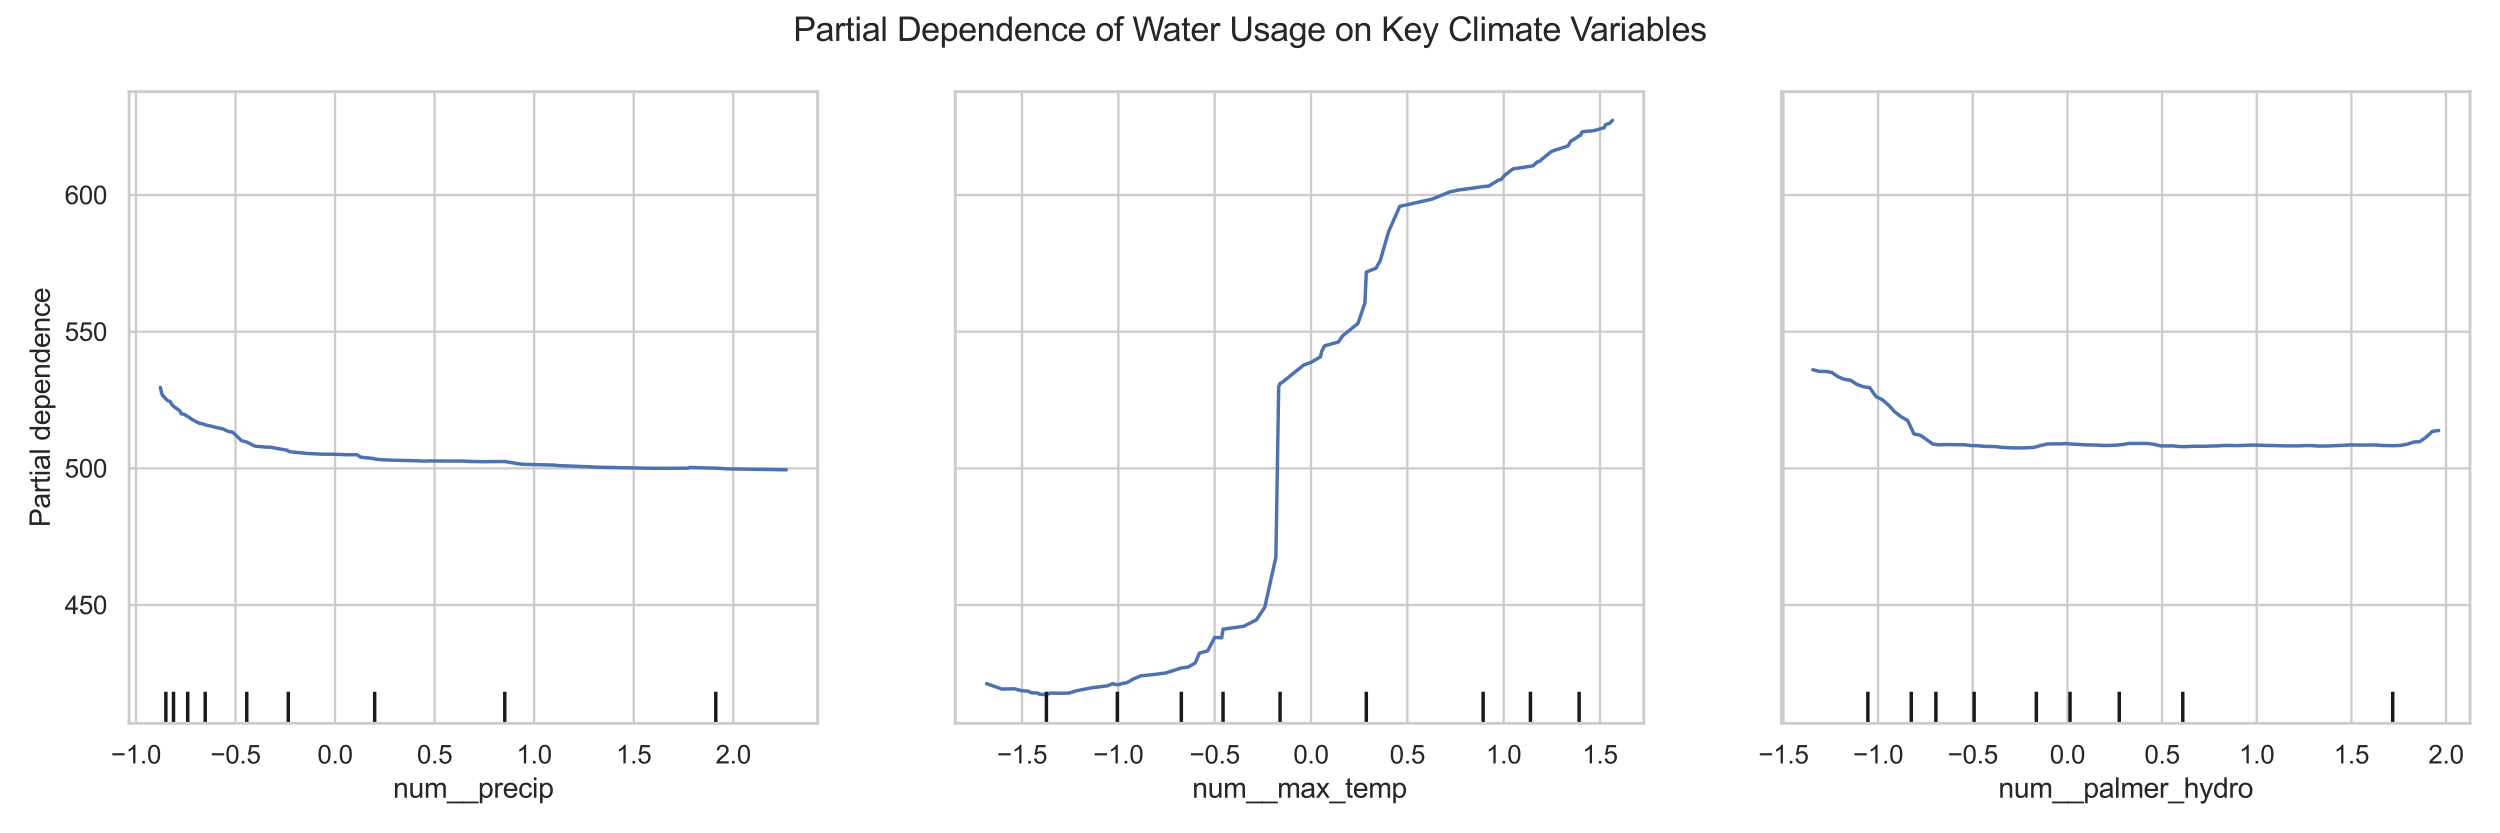 <?xml version="1.0" encoding="utf-8" standalone="no"?>
<!DOCTYPE svg PUBLIC "-//W3C//DTD SVG 1.1//EN"
  "http://www.w3.org/Graphics/SVG/1.1/DTD/svg11.dtd">
<svg xmlns:xlink="http://www.w3.org/1999/xlink" width="1080pt" height="360pt" viewBox="0 0 1080 360" xmlns="http://www.w3.org/2000/svg" version="1.1">
 <defs>
  <style type="text/css">*{stroke-linejoin: round; stroke-linecap: butt}</style>
 </defs>
 <g id="figure_1">
  <g id="patch_1">
   <path d="M 0 360 
L 1080 360 
L 1080 0 
L 0 0 
z
" style="fill: #ffffff"/>
  </g>
  <g id="axes_1"/>
  <g id="axes_2">
   <g id="patch_2">
    <path d="M 55.766 312.457 
L 353.2 312.457 
L 353.2 39.6 
L 55.766 39.6 
z
" style="fill: #ffffff"/>
   </g>
   <g id="matplotlib.axis_1">
    <g id="xtick_1">
     <g id="line2d_1">
      <path d="M 58.74 312.457 
L 58.74 39.6 
" clip-path="url(#p61a8a4303f)" style="fill: none; stroke: #cccccc; stroke-linecap: round"/>
     </g>
     <g id="text_1">
      <!-- −1.0 -->
      <g style="fill: #262626" transform="translate(47.883 329.831) scale(0.11 -0.11)">
       <defs>
        <path id="ArialMT-2212" d="M 3381 1997 
L 356 1997 
L 356 2522 
L 3381 2522 
L 3381 1997 
z
" transform="scale(0.016)"/>
        <path id="ArialMT-31" d="M 2384 0 
L 1822 0 
L 1822 3584 
Q 1619 3391 1289 3197 
Q 959 3003 697 2906 
L 697 3450 
Q 1169 3672 1522 3987 
Q 1875 4303 2022 4600 
L 2384 4600 
L 2384 0 
z
" transform="scale(0.016)"/>
        <path id="ArialMT-2e" d="M 581 0 
L 581 641 
L 1222 641 
L 1222 0 
L 581 0 
z
" transform="scale(0.016)"/>
        <path id="ArialMT-30" d="M 266 2259 
Q 266 3072 433 3567 
Q 600 4063 929 4331 
Q 1259 4600 1759 4600 
Q 2128 4600 2406 4451 
Q 2684 4303 2865 4023 
Q 3047 3744 3150 3342 
Q 3253 2941 3253 2259 
Q 3253 1453 3087 958 
Q 2922 463 2592 192 
Q 2263 -78 1759 -78 
Q 1097 -78 719 397 
Q 266 969 266 2259 
z
M 844 2259 
Q 844 1131 1108 757 
Q 1372 384 1759 384 
Q 2147 384 2411 759 
Q 2675 1134 2675 2259 
Q 2675 3391 2411 3762 
Q 2147 4134 1753 4134 
Q 1366 4134 1134 3806 
Q 844 3388 844 2259 
z
" transform="scale(0.016)"/>
       </defs>
       <use xlink:href="#ArialMT-2212"/>
       <use xlink:href="#ArialMT-31" x="58.398"/>
       <use xlink:href="#ArialMT-2e" x="114.014"/>
       <use xlink:href="#ArialMT-30" x="141.797"/>
      </g>
     </g>
    </g>
    <g id="xtick_2">
     <g id="line2d_2">
      <path d="M 101.743 312.457 
L 101.743 39.6 
" clip-path="url(#p61a8a4303f)" style="fill: none; stroke: #cccccc; stroke-linecap: round"/>
     </g>
     <g id="text_2">
      <!-- −0.5 -->
      <g style="fill: #262626" transform="translate(90.886 329.831) scale(0.11 -0.11)">
       <defs>
        <path id="ArialMT-35" d="M 266 1200 
L 856 1250 
Q 922 819 1161 601 
Q 1400 384 1738 384 
Q 2144 384 2425 690 
Q 2706 997 2706 1503 
Q 2706 1984 2436 2262 
Q 2166 2541 1728 2541 
Q 1456 2541 1237 2417 
Q 1019 2294 894 2097 
L 366 2166 
L 809 4519 
L 3088 4519 
L 3088 3981 
L 1259 3981 
L 1013 2750 
Q 1425 3038 1878 3038 
Q 2478 3038 2890 2622 
Q 3303 2206 3303 1553 
Q 3303 931 2941 478 
Q 2500 -78 1738 -78 
Q 1113 -78 717 272 
Q 322 622 266 1200 
z
" transform="scale(0.016)"/>
       </defs>
       <use xlink:href="#ArialMT-2212"/>
       <use xlink:href="#ArialMT-30" x="58.398"/>
       <use xlink:href="#ArialMT-2e" x="114.014"/>
       <use xlink:href="#ArialMT-35" x="141.797"/>
      </g>
     </g>
    </g>
    <g id="xtick_3">
     <g id="line2d_3">
      <path d="M 144.746 312.457 
L 144.746 39.6 
" clip-path="url(#p61a8a4303f)" style="fill: none; stroke: #cccccc; stroke-linecap: round"/>
     </g>
     <g id="text_3">
      <!-- 0.0 -->
      <g style="fill: #262626" transform="translate(137.101 329.831) scale(0.11 -0.11)">
       <use xlink:href="#ArialMT-30"/>
       <use xlink:href="#ArialMT-2e" x="55.615"/>
       <use xlink:href="#ArialMT-30" x="83.398"/>
      </g>
     </g>
    </g>
    <g id="xtick_4">
     <g id="line2d_4">
      <path d="M 187.749 312.457 
L 187.749 39.6 
" clip-path="url(#p61a8a4303f)" style="fill: none; stroke: #cccccc; stroke-linecap: round"/>
     </g>
     <g id="text_4">
      <!-- 0.5 -->
      <g style="fill: #262626" transform="translate(180.104 329.831) scale(0.11 -0.11)">
       <use xlink:href="#ArialMT-30"/>
       <use xlink:href="#ArialMT-2e" x="55.615"/>
       <use xlink:href="#ArialMT-35" x="83.398"/>
      </g>
     </g>
    </g>
    <g id="xtick_5">
     <g id="line2d_5">
      <path d="M 230.752 312.457 
L 230.752 39.6 
" clip-path="url(#p61a8a4303f)" style="fill: none; stroke: #cccccc; stroke-linecap: round"/>
     </g>
     <g id="text_5">
      <!-- 1.0 -->
      <g style="fill: #262626" transform="translate(223.107 329.831) scale(0.11 -0.11)">
       <use xlink:href="#ArialMT-31"/>
       <use xlink:href="#ArialMT-2e" x="55.615"/>
       <use xlink:href="#ArialMT-30" x="83.398"/>
      </g>
     </g>
    </g>
    <g id="xtick_6">
     <g id="line2d_6">
      <path d="M 273.755 312.457 
L 273.755 39.6 
" clip-path="url(#p61a8a4303f)" style="fill: none; stroke: #cccccc; stroke-linecap: round"/>
     </g>
     <g id="text_6">
      <!-- 1.5 -->
      <g style="fill: #262626" transform="translate(266.11 329.831) scale(0.11 -0.11)">
       <use xlink:href="#ArialMT-31"/>
       <use xlink:href="#ArialMT-2e" x="55.615"/>
       <use xlink:href="#ArialMT-35" x="83.398"/>
      </g>
     </g>
    </g>
    <g id="xtick_7">
     <g id="line2d_7">
      <path d="M 316.758 312.457 
L 316.758 39.6 
" clip-path="url(#p61a8a4303f)" style="fill: none; stroke: #cccccc; stroke-linecap: round"/>
     </g>
     <g id="text_7">
      <!-- 2.0 -->
      <g style="fill: #262626" transform="translate(309.113 329.831) scale(0.11 -0.11)">
       <defs>
        <path id="ArialMT-32" d="M 3222 541 
L 3222 0 
L 194 0 
Q 188 203 259 391 
Q 375 700 629 1000 
Q 884 1300 1366 1694 
Q 2113 2306 2375 2664 
Q 2638 3022 2638 3341 
Q 2638 3675 2398 3904 
Q 2159 4134 1775 4134 
Q 1369 4134 1125 3890 
Q 881 3647 878 3216 
L 300 3275 
Q 359 3922 746 4261 
Q 1134 4600 1788 4600 
Q 2447 4600 2831 4234 
Q 3216 3869 3216 3328 
Q 3216 3053 3103 2787 
Q 2991 2522 2730 2228 
Q 2469 1934 1863 1422 
Q 1356 997 1212 845 
Q 1069 694 975 541 
L 3222 541 
z
" transform="scale(0.016)"/>
       </defs>
       <use xlink:href="#ArialMT-32"/>
       <use xlink:href="#ArialMT-2e" x="55.615"/>
       <use xlink:href="#ArialMT-30" x="83.398"/>
      </g>
     </g>
    </g>
    <g id="text_8">
     <!-- num__precip -->
     <g style="fill: #262626" transform="translate(169.798 344.607) scale(0.12 -0.12)">
      <defs>
       <path id="ArialMT-6e" d="M 422 0 
L 422 3319 
L 928 3319 
L 928 2847 
Q 1294 3394 1984 3394 
Q 2284 3394 2536 3286 
Q 2788 3178 2913 3003 
Q 3038 2828 3088 2588 
Q 3119 2431 3119 2041 
L 3119 0 
L 2556 0 
L 2556 2019 
Q 2556 2363 2490 2533 
Q 2425 2703 2258 2804 
Q 2091 2906 1866 2906 
Q 1506 2906 1245 2678 
Q 984 2450 984 1813 
L 984 0 
L 422 0 
z
" transform="scale(0.016)"/>
       <path id="ArialMT-75" d="M 2597 0 
L 2597 488 
Q 2209 -75 1544 -75 
Q 1250 -75 995 37 
Q 741 150 617 320 
Q 494 491 444 738 
Q 409 903 409 1263 
L 409 3319 
L 972 3319 
L 972 1478 
Q 972 1038 1006 884 
Q 1059 663 1231 536 
Q 1403 409 1656 409 
Q 1909 409 2131 539 
Q 2353 669 2445 892 
Q 2538 1116 2538 1541 
L 2538 3319 
L 3100 3319 
L 3100 0 
L 2597 0 
z
" transform="scale(0.016)"/>
       <path id="ArialMT-6d" d="M 422 0 
L 422 3319 
L 925 3319 
L 925 2853 
Q 1081 3097 1340 3245 
Q 1600 3394 1931 3394 
Q 2300 3394 2536 3241 
Q 2772 3088 2869 2813 
Q 3263 3394 3894 3394 
Q 4388 3394 4653 3120 
Q 4919 2847 4919 2278 
L 4919 0 
L 4359 0 
L 4359 2091 
Q 4359 2428 4304 2576 
Q 4250 2725 4106 2815 
Q 3963 2906 3769 2906 
Q 3419 2906 3187 2673 
Q 2956 2441 2956 1928 
L 2956 0 
L 2394 0 
L 2394 2156 
Q 2394 2531 2256 2718 
Q 2119 2906 1806 2906 
Q 1569 2906 1367 2781 
Q 1166 2656 1075 2415 
Q 984 2175 984 1722 
L 984 0 
L 422 0 
z
" transform="scale(0.016)"/>
       <path id="ArialMT-5f" d="M -97 -1272 
L -97 -866 
L 3631 -866 
L 3631 -1272 
L -97 -1272 
z
" transform="scale(0.016)"/>
       <path id="ArialMT-70" d="M 422 -1272 
L 422 3319 
L 934 3319 
L 934 2888 
Q 1116 3141 1344 3267 
Q 1572 3394 1897 3394 
Q 2322 3394 2647 3175 
Q 2972 2956 3137 2557 
Q 3303 2159 3303 1684 
Q 3303 1175 3120 767 
Q 2938 359 2589 142 
Q 2241 -75 1856 -75 
Q 1575 -75 1351 44 
Q 1128 163 984 344 
L 984 -1272 
L 422 -1272 
z
M 931 1641 
Q 931 1000 1190 694 
Q 1450 388 1819 388 
Q 2194 388 2461 705 
Q 2728 1022 2728 1688 
Q 2728 2322 2467 2637 
Q 2206 2953 1844 2953 
Q 1484 2953 1207 2617 
Q 931 2281 931 1641 
z
" transform="scale(0.016)"/>
       <path id="ArialMT-72" d="M 416 0 
L 416 3319 
L 922 3319 
L 922 2816 
Q 1116 3169 1280 3281 
Q 1444 3394 1641 3394 
Q 1925 3394 2219 3213 
L 2025 2691 
Q 1819 2813 1613 2813 
Q 1428 2813 1281 2702 
Q 1134 2591 1072 2394 
Q 978 2094 978 1738 
L 978 0 
L 416 0 
z
" transform="scale(0.016)"/>
       <path id="ArialMT-65" d="M 2694 1069 
L 3275 997 
Q 3138 488 2766 206 
Q 2394 -75 1816 -75 
Q 1088 -75 661 373 
Q 234 822 234 1631 
Q 234 2469 665 2931 
Q 1097 3394 1784 3394 
Q 2450 3394 2872 2941 
Q 3294 2488 3294 1666 
Q 3294 1616 3291 1516 
L 816 1516 
Q 847 969 1125 678 
Q 1403 388 1819 388 
Q 2128 388 2347 550 
Q 2566 713 2694 1069 
z
M 847 1978 
L 2700 1978 
Q 2663 2397 2488 2606 
Q 2219 2931 1791 2931 
Q 1403 2931 1139 2672 
Q 875 2413 847 1978 
z
" transform="scale(0.016)"/>
       <path id="ArialMT-63" d="M 2588 1216 
L 3141 1144 
Q 3050 572 2676 248 
Q 2303 -75 1759 -75 
Q 1078 -75 664 370 
Q 250 816 250 1647 
Q 250 2184 428 2587 
Q 606 2991 970 3192 
Q 1334 3394 1763 3394 
Q 2303 3394 2647 3120 
Q 2991 2847 3088 2344 
L 2541 2259 
Q 2463 2594 2264 2762 
Q 2066 2931 1784 2931 
Q 1359 2931 1093 2626 
Q 828 2322 828 1663 
Q 828 994 1084 691 
Q 1341 388 1753 388 
Q 2084 388 2306 591 
Q 2528 794 2588 1216 
z
" transform="scale(0.016)"/>
       <path id="ArialMT-69" d="M 425 3934 
L 425 4581 
L 988 4581 
L 988 3934 
L 425 3934 
z
M 425 0 
L 425 3319 
L 988 3319 
L 988 0 
L 425 0 
z
" transform="scale(0.016)"/>
      </defs>
      <use xlink:href="#ArialMT-6e"/>
      <use xlink:href="#ArialMT-75" x="55.615"/>
      <use xlink:href="#ArialMT-6d" x="111.23"/>
      <use xlink:href="#ArialMT-5f" x="194.531"/>
      <use xlink:href="#ArialMT-5f" x="250.146"/>
      <use xlink:href="#ArialMT-70" x="305.762"/>
      <use xlink:href="#ArialMT-72" x="361.377"/>
      <use xlink:href="#ArialMT-65" x="394.678"/>
      <use xlink:href="#ArialMT-63" x="450.293"/>
      <use xlink:href="#ArialMT-69" x="500.293"/>
      <use xlink:href="#ArialMT-70" x="522.51"/>
     </g>
    </g>
   </g>
   <g id="matplotlib.axis_2">
    <g id="ytick_1">
     <g id="line2d_8">
      <path d="M 55.766 261.365 
L 353.2 261.365 
" clip-path="url(#p61a8a4303f)" style="fill: none; stroke: #cccccc; stroke-linecap: round"/>
     </g>
     <g id="text_9">
      <!-- 450 -->
      <g style="fill: #262626" transform="translate(27.915 265.302) scale(0.11 -0.11)">
       <defs>
        <path id="ArialMT-34" d="M 2069 0 
L 2069 1097 
L 81 1097 
L 81 1613 
L 2172 4581 
L 2631 4581 
L 2631 1613 
L 3250 1613 
L 3250 1097 
L 2631 1097 
L 2631 0 
L 2069 0 
z
M 2069 1613 
L 2069 3678 
L 634 1613 
L 2069 1613 
z
" transform="scale(0.016)"/>
       </defs>
       <use xlink:href="#ArialMT-34"/>
       <use xlink:href="#ArialMT-35" x="55.615"/>
       <use xlink:href="#ArialMT-30" x="111.23"/>
      </g>
     </g>
    </g>
    <g id="ytick_2">
     <g id="line2d_9">
      <path d="M 55.766 202.331 
L 353.2 202.331 
" clip-path="url(#p61a8a4303f)" style="fill: none; stroke: #cccccc; stroke-linecap: round"/>
     </g>
     <g id="text_10">
      <!-- 500 -->
      <g style="fill: #262626" transform="translate(27.915 206.268) scale(0.11 -0.11)">
       <use xlink:href="#ArialMT-35"/>
       <use xlink:href="#ArialMT-30" x="55.615"/>
       <use xlink:href="#ArialMT-30" x="111.23"/>
      </g>
     </g>
    </g>
    <g id="ytick_3">
     <g id="line2d_10">
      <path d="M 55.766 143.297 
L 353.2 143.297 
" clip-path="url(#p61a8a4303f)" style="fill: none; stroke: #cccccc; stroke-linecap: round"/>
     </g>
     <g id="text_11">
      <!-- 550 -->
      <g style="fill: #262626" transform="translate(27.915 147.234) scale(0.11 -0.11)">
       <use xlink:href="#ArialMT-35"/>
       <use xlink:href="#ArialMT-35" x="55.615"/>
       <use xlink:href="#ArialMT-30" x="111.23"/>
      </g>
     </g>
    </g>
    <g id="ytick_4">
     <g id="line2d_11">
      <path d="M 55.766 84.263 
L 353.2 84.263 
" clip-path="url(#p61a8a4303f)" style="fill: none; stroke: #cccccc; stroke-linecap: round"/>
     </g>
     <g id="text_12">
      <!-- 600 -->
      <g style="fill: #262626" transform="translate(27.915 88.2) scale(0.11 -0.11)">
       <defs>
        <path id="ArialMT-36" d="M 3184 3459 
L 2625 3416 
Q 2550 3747 2413 3897 
Q 2184 4138 1850 4138 
Q 1581 4138 1378 3988 
Q 1113 3794 959 3422 
Q 806 3050 800 2363 
Q 1003 2672 1297 2822 
Q 1591 2972 1913 2972 
Q 2475 2972 2870 2558 
Q 3266 2144 3266 1488 
Q 3266 1056 3080 686 
Q 2894 316 2569 119 
Q 2244 -78 1831 -78 
Q 1128 -78 684 439 
Q 241 956 241 2144 
Q 241 3472 731 4075 
Q 1159 4600 1884 4600 
Q 2425 4600 2770 4297 
Q 3116 3994 3184 3459 
z
M 888 1484 
Q 888 1194 1011 928 
Q 1134 663 1356 523 
Q 1578 384 1822 384 
Q 2178 384 2434 671 
Q 2691 959 2691 1453 
Q 2691 1928 2437 2201 
Q 2184 2475 1800 2475 
Q 1419 2475 1153 2201 
Q 888 1928 888 1484 
z
" transform="scale(0.016)"/>
       </defs>
       <use xlink:href="#ArialMT-36"/>
       <use xlink:href="#ArialMT-30" x="55.615"/>
       <use xlink:href="#ArialMT-30" x="111.23"/>
      </g>
     </g>
    </g>
    <g id="text_13">
     <!-- Partial dependence -->
     <g style="fill: #262626" transform="translate(21.53 227.731) rotate(-90) scale(0.12 -0.12)">
      <defs>
       <path id="ArialMT-50" d="M 494 0 
L 494 4581 
L 2222 4581 
Q 2678 4581 2919 4538 
Q 3256 4481 3484 4323 
Q 3713 4166 3852 3881 
Q 3991 3597 3991 3256 
Q 3991 2672 3619 2267 
Q 3247 1863 2275 1863 
L 1100 1863 
L 1100 0 
L 494 0 
z
M 1100 2403 
L 2284 2403 
Q 2872 2403 3119 2622 
Q 3366 2841 3366 3238 
Q 3366 3525 3220 3729 
Q 3075 3934 2838 4000 
Q 2684 4041 2272 4041 
L 1100 4041 
L 1100 2403 
z
" transform="scale(0.016)"/>
       <path id="ArialMT-61" d="M 2588 409 
Q 2275 144 1986 34 
Q 1697 -75 1366 -75 
Q 819 -75 525 192 
Q 231 459 231 875 
Q 231 1119 342 1320 
Q 453 1522 633 1644 
Q 813 1766 1038 1828 
Q 1203 1872 1538 1913 
Q 2219 1994 2541 2106 
Q 2544 2222 2544 2253 
Q 2544 2597 2384 2738 
Q 2169 2928 1744 2928 
Q 1347 2928 1158 2789 
Q 969 2650 878 2297 
L 328 2372 
Q 403 2725 575 2942 
Q 747 3159 1072 3276 
Q 1397 3394 1825 3394 
Q 2250 3394 2515 3294 
Q 2781 3194 2906 3042 
Q 3031 2891 3081 2659 
Q 3109 2516 3109 2141 
L 3109 1391 
Q 3109 606 3145 398 
Q 3181 191 3288 0 
L 2700 0 
Q 2613 175 2588 409 
z
M 2541 1666 
Q 2234 1541 1622 1453 
Q 1275 1403 1131 1340 
Q 988 1278 909 1158 
Q 831 1038 831 891 
Q 831 666 1001 516 
Q 1172 366 1500 366 
Q 1825 366 2078 508 
Q 2331 650 2450 897 
Q 2541 1088 2541 1459 
L 2541 1666 
z
" transform="scale(0.016)"/>
       <path id="ArialMT-74" d="M 1650 503 
L 1731 6 
Q 1494 -44 1306 -44 
Q 1000 -44 831 53 
Q 663 150 594 308 
Q 525 466 525 972 
L 525 2881 
L 113 2881 
L 113 3319 
L 525 3319 
L 525 4141 
L 1084 4478 
L 1084 3319 
L 1650 3319 
L 1650 2881 
L 1084 2881 
L 1084 941 
Q 1084 700 1114 631 
Q 1144 563 1211 522 
Q 1278 481 1403 481 
Q 1497 481 1650 503 
z
" transform="scale(0.016)"/>
       <path id="ArialMT-6c" d="M 409 0 
L 409 4581 
L 972 4581 
L 972 0 
L 409 0 
z
" transform="scale(0.016)"/>
       <path id="ArialMT-20" transform="scale(0.016)"/>
       <path id="ArialMT-64" d="M 2575 0 
L 2575 419 
Q 2259 -75 1647 -75 
Q 1250 -75 917 144 
Q 584 363 401 755 
Q 219 1147 219 1656 
Q 219 2153 384 2558 
Q 550 2963 881 3178 
Q 1213 3394 1622 3394 
Q 1922 3394 2156 3267 
Q 2391 3141 2538 2938 
L 2538 4581 
L 3097 4581 
L 3097 0 
L 2575 0 
z
M 797 1656 
Q 797 1019 1065 703 
Q 1334 388 1700 388 
Q 2069 388 2326 689 
Q 2584 991 2584 1609 
Q 2584 2291 2321 2609 
Q 2059 2928 1675 2928 
Q 1300 2928 1048 2622 
Q 797 2316 797 1656 
z
" transform="scale(0.016)"/>
      </defs>
      <use xlink:href="#ArialMT-50"/>
      <use xlink:href="#ArialMT-61" x="66.699"/>
      <use xlink:href="#ArialMT-72" x="122.314"/>
      <use xlink:href="#ArialMT-74" x="155.615"/>
      <use xlink:href="#ArialMT-69" x="183.398"/>
      <use xlink:href="#ArialMT-61" x="205.615"/>
      <use xlink:href="#ArialMT-6c" x="261.23"/>
      <use xlink:href="#ArialMT-20" x="283.447"/>
      <use xlink:href="#ArialMT-64" x="311.23"/>
      <use xlink:href="#ArialMT-65" x="366.846"/>
      <use xlink:href="#ArialMT-70" x="422.461"/>
      <use xlink:href="#ArialMT-65" x="478.076"/>
      <use xlink:href="#ArialMT-6e" x="533.691"/>
      <use xlink:href="#ArialMT-64" x="589.307"/>
      <use xlink:href="#ArialMT-65" x="644.922"/>
      <use xlink:href="#ArialMT-6e" x="700.537"/>
      <use xlink:href="#ArialMT-63" x="756.152"/>
      <use xlink:href="#ArialMT-65" x="806.152"/>
     </g>
    </g>
   </g>
   <g id="line2d_12">
    <path d="M 69.286 167.331 
L 69.758 169.579 
L 70.231 170.905 
L 70.703 171.182 
L 71.175 171.817 
L 71.647 172.325 
L 72.12 172.78 
L 72.592 173.151 
L 73.537 173.45 
L 74.009 174.42 
L 74.954 175.52 
L 77.315 177.225 
L 77.787 177.578 
L 78.26 178.776 
L 78.732 178.8 
L 79.677 179.046 
L 80.149 179.361 
L 81.094 179.946 
L 81.566 180.187 
L 82.983 181.207 
L 83.455 181.431 
L 84.4 182.022 
L 86.289 182.891 
L 87.706 183.107 
L 88.65 183.56 
L 91.484 184.146 
L 94.318 184.899 
L 96.207 185.251 
L 98.096 186.154 
L 98.569 186.355 
L 100.458 186.715 
L 101.403 187.589 
L 103.764 189.79 
L 104.236 190.329 
L 106.598 190.964 
L 109.904 192.618 
L 111.321 192.874 
L 112.266 192.889 
L 114.155 193.122 
L 116.989 193.194 
L 117.461 193.307 
L 123.601 194.443 
L 124.073 194.456 
L 124.546 194.902 
L 125.018 195.126 
L 133.047 195.915 
L 139.187 196.201 
L 143.438 196.204 
L 148.633 196.395 
L 149.105 196.441 
L 153.828 196.442 
L 154.301 196.474 
L 155.718 197.48 
L 161.385 198.086 
L 161.858 198.295 
L 164.691 198.601 
L 167.997 198.736 
L 169.414 198.812 
L 179.805 199.043 
L 183.111 199.184 
L 185.473 199.132 
L 197.753 199.2 
L 200.114 199.175 
L 202.476 199.328 
L 208.143 199.446 
L 218.062 199.373 
L 224.674 200.459 
L 227.035 200.61 
L 239.788 200.924 
L 240.26 201.083 
L 247.817 201.394 
L 258.68 201.838 
L 279.461 202.266 
L 288.907 202.314 
L 297.409 202.237 
L 297.881 201.928 
L 309.216 202.256 
L 314.412 202.547 
L 339.68 202.956 
" clip-path="url(#p61a8a4303f)" style="fill: none; stroke: #4c72b0; stroke-width: 1.5; stroke-linecap: round"/>
   </g>
   <g id="LineCollection_1">
    <path d="M 71.647 312.457 
L 71.647 298.815 
" clip-path="url(#p61a8a4303f)" style="fill: none; stroke: #1a1a1a; stroke-width: 1.5"/>
    <path d="M 74.954 312.457 
L 74.954 298.815 
" clip-path="url(#p61a8a4303f)" style="fill: none; stroke: #1a1a1a; stroke-width: 1.5"/>
    <path d="M 81.094 312.457 
L 81.094 298.815 
" clip-path="url(#p61a8a4303f)" style="fill: none; stroke: #1a1a1a; stroke-width: 1.5"/>
    <path d="M 88.65 312.457 
L 88.65 298.815 
" clip-path="url(#p61a8a4303f)" style="fill: none; stroke: #1a1a1a; stroke-width: 1.5"/>
    <path d="M 106.598 312.457 
L 106.598 298.815 
" clip-path="url(#p61a8a4303f)" style="fill: none; stroke: #1a1a1a; stroke-width: 1.5"/>
    <path d="M 124.546 312.457 
L 124.546 298.815 
" clip-path="url(#p61a8a4303f)" style="fill: none; stroke: #1a1a1a; stroke-width: 1.5"/>
    <path d="M 161.858 312.457 
L 161.858 298.815 
" clip-path="url(#p61a8a4303f)" style="fill: none; stroke: #1a1a1a; stroke-width: 1.5"/>
    <path d="M 218.062 312.457 
L 218.062 298.815 
" clip-path="url(#p61a8a4303f)" style="fill: none; stroke: #1a1a1a; stroke-width: 1.5"/>
    <path d="M 309.216 312.457 
L 309.216 298.815 
" clip-path="url(#p61a8a4303f)" style="fill: none; stroke: #1a1a1a; stroke-width: 1.5"/>
   </g>
   <g id="patch_3">
    <path d="M 55.766 312.457 
L 55.766 39.6 
" style="fill: none; stroke: #cccccc; stroke-width: 1.25; stroke-linejoin: miter; stroke-linecap: square"/>
   </g>
   <g id="patch_4">
    <path d="M 353.2 312.457 
L 353.2 39.6 
" style="fill: none; stroke: #cccccc; stroke-width: 1.25; stroke-linejoin: miter; stroke-linecap: square"/>
   </g>
   <g id="patch_5">
    <path d="M 55.766 312.457 
L 353.2 312.457 
" style="fill: none; stroke: #cccccc; stroke-width: 1.25; stroke-linejoin: miter; stroke-linecap: square"/>
   </g>
   <g id="patch_6">
    <path d="M 55.766 39.6 
L 353.2 39.6 
" style="fill: none; stroke: #cccccc; stroke-width: 1.25; stroke-linejoin: miter; stroke-linecap: square"/>
   </g>
  </g>
  <g id="axes_3">
   <g id="patch_7">
    <path d="M 412.686 312.457 
L 710.12 312.457 
L 710.12 39.6 
L 412.686 39.6 
z
" style="fill: #ffffff"/>
   </g>
   <g id="matplotlib.axis_3">
    <g id="xtick_8">
     <g id="line2d_13">
      <path d="M 441.513 312.457 
L 441.513 39.6 
" clip-path="url(#p64ecb7a1ce)" style="fill: none; stroke: #cccccc; stroke-linecap: round"/>
     </g>
     <g id="text_14">
      <!-- −1.5 -->
      <g style="fill: #262626" transform="translate(430.655 329.831) scale(0.11 -0.11)">
       <use xlink:href="#ArialMT-2212"/>
       <use xlink:href="#ArialMT-31" x="58.398"/>
       <use xlink:href="#ArialMT-2e" x="114.014"/>
       <use xlink:href="#ArialMT-35" x="141.797"/>
      </g>
     </g>
    </g>
    <g id="xtick_9">
     <g id="line2d_14">
      <path d="M 483.127 312.457 
L 483.127 39.6 
" clip-path="url(#p64ecb7a1ce)" style="fill: none; stroke: #cccccc; stroke-linecap: round"/>
     </g>
     <g id="text_15">
      <!-- −1.0 -->
      <g style="fill: #262626" transform="translate(472.269 329.831) scale(0.11 -0.11)">
       <use xlink:href="#ArialMT-2212"/>
       <use xlink:href="#ArialMT-31" x="58.398"/>
       <use xlink:href="#ArialMT-2e" x="114.014"/>
       <use xlink:href="#ArialMT-30" x="141.797"/>
      </g>
     </g>
    </g>
    <g id="xtick_10">
     <g id="line2d_15">
      <path d="M 524.741 312.457 
L 524.741 39.6 
" clip-path="url(#p64ecb7a1ce)" style="fill: none; stroke: #cccccc; stroke-linecap: round"/>
     </g>
     <g id="text_16">
      <!-- −0.5 -->
      <g style="fill: #262626" transform="translate(513.883 329.831) scale(0.11 -0.11)">
       <use xlink:href="#ArialMT-2212"/>
       <use xlink:href="#ArialMT-30" x="58.398"/>
       <use xlink:href="#ArialMT-2e" x="114.014"/>
       <use xlink:href="#ArialMT-35" x="141.797"/>
      </g>
     </g>
    </g>
    <g id="xtick_11">
     <g id="line2d_16">
      <path d="M 566.355 312.457 
L 566.355 39.6 
" clip-path="url(#p64ecb7a1ce)" style="fill: none; stroke: #cccccc; stroke-linecap: round"/>
     </g>
     <g id="text_17">
      <!-- 0.0 -->
      <g style="fill: #262626" transform="translate(558.71 329.831) scale(0.11 -0.11)">
       <use xlink:href="#ArialMT-30"/>
       <use xlink:href="#ArialMT-2e" x="55.615"/>
       <use xlink:href="#ArialMT-30" x="83.398"/>
      </g>
     </g>
    </g>
    <g id="xtick_12">
     <g id="line2d_17">
      <path d="M 607.969 312.457 
L 607.969 39.6 
" clip-path="url(#p64ecb7a1ce)" style="fill: none; stroke: #cccccc; stroke-linecap: round"/>
     </g>
     <g id="text_18">
      <!-- 0.5 -->
      <g style="fill: #262626" transform="translate(600.324 329.831) scale(0.11 -0.11)">
       <use xlink:href="#ArialMT-30"/>
       <use xlink:href="#ArialMT-2e" x="55.615"/>
       <use xlink:href="#ArialMT-35" x="83.398"/>
      </g>
     </g>
    </g>
    <g id="xtick_13">
     <g id="line2d_18">
      <path d="M 649.583 312.457 
L 649.583 39.6 
" clip-path="url(#p64ecb7a1ce)" style="fill: none; stroke: #cccccc; stroke-linecap: round"/>
     </g>
     <g id="text_19">
      <!-- 1.0 -->
      <g style="fill: #262626" transform="translate(641.938 329.831) scale(0.11 -0.11)">
       <use xlink:href="#ArialMT-31"/>
       <use xlink:href="#ArialMT-2e" x="55.615"/>
       <use xlink:href="#ArialMT-30" x="83.398"/>
      </g>
     </g>
    </g>
    <g id="xtick_14">
     <g id="line2d_19">
      <path d="M 691.196 312.457 
L 691.196 39.6 
" clip-path="url(#p64ecb7a1ce)" style="fill: none; stroke: #cccccc; stroke-linecap: round"/>
     </g>
     <g id="text_20">
      <!-- 1.5 -->
      <g style="fill: #262626" transform="translate(683.551 329.831) scale(0.11 -0.11)">
       <use xlink:href="#ArialMT-31"/>
       <use xlink:href="#ArialMT-2e" x="55.615"/>
       <use xlink:href="#ArialMT-35" x="83.398"/>
      </g>
     </g>
    </g>
    <g id="text_21">
     <!-- num__max_temp -->
     <g style="fill: #262626" transform="translate(515.05 344.607) scale(0.12 -0.12)">
      <defs>
       <path id="ArialMT-78" d="M 47 0 
L 1259 1725 
L 138 3319 
L 841 3319 
L 1350 2541 
Q 1494 2319 1581 2169 
Q 1719 2375 1834 2534 
L 2394 3319 
L 3066 3319 
L 1919 1756 
L 3153 0 
L 2463 0 
L 1781 1031 
L 1600 1309 
L 728 0 
L 47 0 
z
" transform="scale(0.016)"/>
      </defs>
      <use xlink:href="#ArialMT-6e"/>
      <use xlink:href="#ArialMT-75" x="55.615"/>
      <use xlink:href="#ArialMT-6d" x="111.23"/>
      <use xlink:href="#ArialMT-5f" x="194.531"/>
      <use xlink:href="#ArialMT-5f" x="250.146"/>
      <use xlink:href="#ArialMT-6d" x="305.762"/>
      <use xlink:href="#ArialMT-61" x="389.062"/>
      <use xlink:href="#ArialMT-78" x="444.678"/>
      <use xlink:href="#ArialMT-5f" x="494.678"/>
      <use xlink:href="#ArialMT-74" x="550.293"/>
      <use xlink:href="#ArialMT-65" x="578.076"/>
      <use xlink:href="#ArialMT-6d" x="633.691"/>
      <use xlink:href="#ArialMT-70" x="716.992"/>
     </g>
    </g>
   </g>
   <g id="matplotlib.axis_4">
    <g id="ytick_5">
     <g id="line2d_20">
      <path d="M 412.686 261.365 
L 710.12 261.365 
" clip-path="url(#p64ecb7a1ce)" style="fill: none; stroke: #cccccc; stroke-linecap: round"/>
     </g>
    </g>
    <g id="ytick_6">
     <g id="line2d_21">
      <path d="M 412.686 202.331 
L 710.12 202.331 
" clip-path="url(#p64ecb7a1ce)" style="fill: none; stroke: #cccccc; stroke-linecap: round"/>
     </g>
    </g>
    <g id="ytick_7">
     <g id="line2d_22">
      <path d="M 412.686 143.297 
L 710.12 143.297 
" clip-path="url(#p64ecb7a1ce)" style="fill: none; stroke: #cccccc; stroke-linecap: round"/>
     </g>
    </g>
    <g id="ytick_8">
     <g id="line2d_23">
      <path d="M 412.686 84.263 
L 710.12 84.263 
" clip-path="url(#p64ecb7a1ce)" style="fill: none; stroke: #cccccc; stroke-linecap: round"/>
     </g>
    </g>
   </g>
   <g id="line2d_24">
    <path d="M 426.206 295.32 
L 432.816 297.67 
L 438.224 297.562 
L 441.228 298.37 
L 444.232 298.593 
L 444.833 298.954 
L 445.434 299.25 
L 448.438 299.429 
L 449.039 299.886 
L 451.443 300.051 
L 452.044 300.055 
L 453.846 299.398 
L 458.653 299.496 
L 461.658 299.406 
L 462.259 299.3 
L 464.662 298.501 
L 471.272 297.174 
L 478.482 296.27 
L 480.886 295.262 
L 481.487 295.645 
L 482.688 295.767 
L 483.289 295.76 
L 485.092 295.181 
L 486.294 295.072 
L 487.495 294.591 
L 489.298 293.455 
L 492.903 291.931 
L 498.311 291.405 
L 503.719 290.708 
L 510.329 288.552 
L 513.333 288.139 
L 516.337 286.426 
L 518.14 282.159 
L 521.144 281.338 
L 521.745 281.105 
L 524.75 275.361 
L 527.754 275.514 
L 528.355 271.812 
L 537.368 270.535 
L 540.973 268.67 
L 542.776 267.742 
L 546.381 262.339 
L 551.188 240.682 
L 552.39 167.111 
L 552.991 165.6 
L 553.592 165.421 
L 563.206 157.683 
L 566.21 156.606 
L 570.416 154.168 
L 571.017 151.703 
L 572.219 149.405 
L 578.228 147.724 
L 580.03 145.041 
L 586.64 139.725 
L 589.644 130.84 
L 590.245 117.53 
L 594.451 115.843 
L 596.254 112.6 
L 596.855 110.564 
L 599.859 100.112 
L 601.662 96.03 
L 604.666 89.155 
L 618.486 86.061 
L 626.298 82.914 
L 629.903 82.114 
L 636.513 81.227 
L 640.719 80.596 
L 643.122 80.385 
L 647.328 77.808 
L 648.53 77.516 
L 650.333 75.355 
L 650.934 75.036 
L 652.736 73.582 
L 653.938 72.846 
L 655.14 72.744 
L 656.942 72.467 
L 661.148 71.817 
L 662.35 71.608 
L 664.153 69.92 
L 665.355 69.561 
L 665.955 68.908 
L 670.162 65.48 
L 671.363 65.009 
L 677.372 63.051 
L 678.574 60.982 
L 680.377 59.923 
L 682.179 58.673 
L 682.78 58.452 
L 683.381 57.018 
L 683.982 56.92 
L 685.184 56.747 
L 687.587 56.558 
L 688.789 56.395 
L 692.995 55.162 
L 693.596 53.837 
L 695.398 53.251 
L 696.6 52.003 
" clip-path="url(#p64ecb7a1ce)" style="fill: none; stroke: #4c72b0; stroke-width: 1.5; stroke-linecap: round"/>
   </g>
   <g id="LineCollection_2">
    <path d="M 452.044 312.457 
L 452.044 298.815 
" clip-path="url(#p64ecb7a1ce)" style="fill: none; stroke: #1a1a1a; stroke-width: 1.5"/>
    <path d="M 482.688 312.457 
L 482.688 298.815 
" clip-path="url(#p64ecb7a1ce)" style="fill: none; stroke: #1a1a1a; stroke-width: 1.5"/>
    <path d="M 510.329 312.457 
L 510.329 298.815 
" clip-path="url(#p64ecb7a1ce)" style="fill: none; stroke: #1a1a1a; stroke-width: 1.5"/>
    <path d="M 528.355 312.457 
L 528.355 298.815 
" clip-path="url(#p64ecb7a1ce)" style="fill: none; stroke: #1a1a1a; stroke-width: 1.5"/>
    <path d="M 552.991 312.457 
L 552.991 298.815 
" clip-path="url(#p64ecb7a1ce)" style="fill: none; stroke: #1a1a1a; stroke-width: 1.5"/>
    <path d="M 590.245 312.457 
L 590.245 298.815 
" clip-path="url(#p64ecb7a1ce)" style="fill: none; stroke: #1a1a1a; stroke-width: 1.5"/>
    <path d="M 640.719 312.457 
L 640.719 298.815 
" clip-path="url(#p64ecb7a1ce)" style="fill: none; stroke: #1a1a1a; stroke-width: 1.5"/>
    <path d="M 661.148 312.457 
L 661.148 298.815 
" clip-path="url(#p64ecb7a1ce)" style="fill: none; stroke: #1a1a1a; stroke-width: 1.5"/>
    <path d="M 682.179 312.457 
L 682.179 298.815 
" clip-path="url(#p64ecb7a1ce)" style="fill: none; stroke: #1a1a1a; stroke-width: 1.5"/>
   </g>
   <g id="patch_8">
    <path d="M 412.686 312.457 
L 412.686 39.6 
" style="fill: none; stroke: #cccccc; stroke-width: 1.25; stroke-linejoin: miter; stroke-linecap: square"/>
   </g>
   <g id="patch_9">
    <path d="M 710.12 312.457 
L 710.12 39.6 
" style="fill: none; stroke: #cccccc; stroke-width: 1.25; stroke-linejoin: miter; stroke-linecap: square"/>
   </g>
   <g id="patch_10">
    <path d="M 412.686 312.457 
L 710.12 312.457 
" style="fill: none; stroke: #cccccc; stroke-width: 1.25; stroke-linejoin: miter; stroke-linecap: square"/>
   </g>
   <g id="patch_11">
    <path d="M 412.686 39.6 
L 710.12 39.6 
" style="fill: none; stroke: #cccccc; stroke-width: 1.25; stroke-linejoin: miter; stroke-linecap: square"/>
   </g>
  </g>
  <g id="axes_4">
   <g id="patch_12">
    <path d="M 769.607 312.457 
L 1067.04 312.457 
L 1067.04 39.6 
L 769.607 39.6 
z
" style="fill: #ffffff"/>
   </g>
   <g id="matplotlib.axis_5">
    <g id="xtick_15">
     <g id="line2d_25">
      <path d="M 770.458 312.457 
L 770.458 39.6 
" clip-path="url(#p170e1be65c)" style="fill: none; stroke: #cccccc; stroke-linecap: round"/>
     </g>
     <g id="text_22">
      <!-- −1.5 -->
      <g style="fill: #262626" transform="translate(759.601 329.831) scale(0.11 -0.11)">
       <use xlink:href="#ArialMT-2212"/>
       <use xlink:href="#ArialMT-31" x="58.398"/>
       <use xlink:href="#ArialMT-2e" x="114.014"/>
       <use xlink:href="#ArialMT-35" x="141.797"/>
      </g>
     </g>
    </g>
    <g id="xtick_16">
     <g id="line2d_26">
      <path d="M 811.349 312.457 
L 811.349 39.6 
" clip-path="url(#p170e1be65c)" style="fill: none; stroke: #cccccc; stroke-linecap: round"/>
     </g>
     <g id="text_23">
      <!-- −1.0 -->
      <g style="fill: #262626" transform="translate(800.492 329.831) scale(0.11 -0.11)">
       <use xlink:href="#ArialMT-2212"/>
       <use xlink:href="#ArialMT-31" x="58.398"/>
       <use xlink:href="#ArialMT-2e" x="114.014"/>
       <use xlink:href="#ArialMT-30" x="141.797"/>
      </g>
     </g>
    </g>
    <g id="xtick_17">
     <g id="line2d_27">
      <path d="M 852.239 312.457 
L 852.239 39.6 
" clip-path="url(#p170e1be65c)" style="fill: none; stroke: #cccccc; stroke-linecap: round"/>
     </g>
     <g id="text_24">
      <!-- −0.5 -->
      <g style="fill: #262626" transform="translate(841.382 329.831) scale(0.11 -0.11)">
       <use xlink:href="#ArialMT-2212"/>
       <use xlink:href="#ArialMT-30" x="58.398"/>
       <use xlink:href="#ArialMT-2e" x="114.014"/>
       <use xlink:href="#ArialMT-35" x="141.797"/>
      </g>
     </g>
    </g>
    <g id="xtick_18">
     <g id="line2d_28">
      <path d="M 893.13 312.457 
L 893.13 39.6 
" clip-path="url(#p170e1be65c)" style="fill: none; stroke: #cccccc; stroke-linecap: round"/>
     </g>
     <g id="text_25">
      <!-- 0.0 -->
      <g style="fill: #262626" transform="translate(885.485 329.831) scale(0.11 -0.11)">
       <use xlink:href="#ArialMT-30"/>
       <use xlink:href="#ArialMT-2e" x="55.615"/>
       <use xlink:href="#ArialMT-30" x="83.398"/>
      </g>
     </g>
    </g>
    <g id="xtick_19">
     <g id="line2d_29">
      <path d="M 934.02 312.457 
L 934.02 39.6 
" clip-path="url(#p170e1be65c)" style="fill: none; stroke: #cccccc; stroke-linecap: round"/>
     </g>
     <g id="text_26">
      <!-- 0.5 -->
      <g style="fill: #262626" transform="translate(926.375 329.831) scale(0.11 -0.11)">
       <use xlink:href="#ArialMT-30"/>
       <use xlink:href="#ArialMT-2e" x="55.615"/>
       <use xlink:href="#ArialMT-35" x="83.398"/>
      </g>
     </g>
    </g>
    <g id="xtick_20">
     <g id="line2d_30">
      <path d="M 974.911 312.457 
L 974.911 39.6 
" clip-path="url(#p170e1be65c)" style="fill: none; stroke: #cccccc; stroke-linecap: round"/>
     </g>
     <g id="text_27">
      <!-- 1.0 -->
      <g style="fill: #262626" transform="translate(967.266 329.831) scale(0.11 -0.11)">
       <use xlink:href="#ArialMT-31"/>
       <use xlink:href="#ArialMT-2e" x="55.615"/>
       <use xlink:href="#ArialMT-30" x="83.398"/>
      </g>
     </g>
    </g>
    <g id="xtick_21">
     <g id="line2d_31">
      <path d="M 1015.801 312.457 
L 1015.801 39.6 
" clip-path="url(#p170e1be65c)" style="fill: none; stroke: #cccccc; stroke-linecap: round"/>
     </g>
     <g id="text_28">
      <!-- 1.5 -->
      <g style="fill: #262626" transform="translate(1008.156 329.831) scale(0.11 -0.11)">
       <use xlink:href="#ArialMT-31"/>
       <use xlink:href="#ArialMT-2e" x="55.615"/>
       <use xlink:href="#ArialMT-35" x="83.398"/>
      </g>
     </g>
    </g>
    <g id="xtick_22">
     <g id="line2d_32">
      <path d="M 1056.692 312.457 
L 1056.692 39.6 
" clip-path="url(#p170e1be65c)" style="fill: none; stroke: #cccccc; stroke-linecap: round"/>
     </g>
     <g id="text_29">
      <!-- 2.0 -->
      <g style="fill: #262626" transform="translate(1049.047 329.831) scale(0.11 -0.11)">
       <use xlink:href="#ArialMT-32"/>
       <use xlink:href="#ArialMT-2e" x="55.615"/>
       <use xlink:href="#ArialMT-30" x="83.398"/>
      </g>
     </g>
    </g>
    <g id="text_30">
     <!-- num__palmer_hydro -->
     <g style="fill: #262626" transform="translate(863.297 344.607) scale(0.12 -0.12)">
      <defs>
       <path id="ArialMT-68" d="M 422 0 
L 422 4581 
L 984 4581 
L 984 2938 
Q 1378 3394 1978 3394 
Q 2347 3394 2619 3248 
Q 2891 3103 3008 2847 
Q 3125 2591 3125 2103 
L 3125 0 
L 2563 0 
L 2563 2103 
Q 2563 2525 2380 2717 
Q 2197 2909 1863 2909 
Q 1613 2909 1392 2779 
Q 1172 2650 1078 2428 
Q 984 2206 984 1816 
L 984 0 
L 422 0 
z
" transform="scale(0.016)"/>
       <path id="ArialMT-79" d="M 397 -1278 
L 334 -750 
Q 519 -800 656 -800 
Q 844 -800 956 -737 
Q 1069 -675 1141 -563 
Q 1194 -478 1313 -144 
Q 1328 -97 1363 -6 
L 103 3319 
L 709 3319 
L 1400 1397 
Q 1534 1031 1641 628 
Q 1738 1016 1872 1384 
L 2581 3319 
L 3144 3319 
L 1881 -56 
Q 1678 -603 1566 -809 
Q 1416 -1088 1222 -1217 
Q 1028 -1347 759 -1347 
Q 597 -1347 397 -1278 
z
" transform="scale(0.016)"/>
       <path id="ArialMT-6f" d="M 213 1659 
Q 213 2581 725 3025 
Q 1153 3394 1769 3394 
Q 2453 3394 2887 2945 
Q 3322 2497 3322 1706 
Q 3322 1066 3130 698 
Q 2938 331 2570 128 
Q 2203 -75 1769 -75 
Q 1072 -75 642 372 
Q 213 819 213 1659 
z
M 791 1659 
Q 791 1022 1069 705 
Q 1347 388 1769 388 
Q 2188 388 2466 706 
Q 2744 1025 2744 1678 
Q 2744 2294 2464 2611 
Q 2184 2928 1769 2928 
Q 1347 2928 1069 2612 
Q 791 2297 791 1659 
z
" transform="scale(0.016)"/>
      </defs>
      <use xlink:href="#ArialMT-6e"/>
      <use xlink:href="#ArialMT-75" x="55.615"/>
      <use xlink:href="#ArialMT-6d" x="111.23"/>
      <use xlink:href="#ArialMT-5f" x="194.531"/>
      <use xlink:href="#ArialMT-5f" x="250.146"/>
      <use xlink:href="#ArialMT-70" x="305.762"/>
      <use xlink:href="#ArialMT-61" x="361.377"/>
      <use xlink:href="#ArialMT-6c" x="416.992"/>
      <use xlink:href="#ArialMT-6d" x="439.209"/>
      <use xlink:href="#ArialMT-65" x="522.51"/>
      <use xlink:href="#ArialMT-72" x="578.125"/>
      <use xlink:href="#ArialMT-5f" x="611.426"/>
      <use xlink:href="#ArialMT-68" x="667.041"/>
      <use xlink:href="#ArialMT-79" x="722.656"/>
      <use xlink:href="#ArialMT-64" x="772.656"/>
      <use xlink:href="#ArialMT-72" x="828.271"/>
      <use xlink:href="#ArialMT-6f" x="861.572"/>
     </g>
    </g>
   </g>
   <g id="matplotlib.axis_6">
    <g id="ytick_9">
     <g id="line2d_33">
      <path d="M 769.607 261.365 
L 1067.04 261.365 
" clip-path="url(#p170e1be65c)" style="fill: none; stroke: #cccccc; stroke-linecap: round"/>
     </g>
    </g>
    <g id="ytick_10">
     <g id="line2d_34">
      <path d="M 769.607 202.331 
L 1067.04 202.331 
" clip-path="url(#p170e1be65c)" style="fill: none; stroke: #cccccc; stroke-linecap: round"/>
     </g>
    </g>
    <g id="ytick_11">
     <g id="line2d_35">
      <path d="M 769.607 143.297 
L 1067.04 143.297 
" clip-path="url(#p170e1be65c)" style="fill: none; stroke: #cccccc; stroke-linecap: round"/>
     </g>
    </g>
    <g id="ytick_12">
     <g id="line2d_36">
      <path d="M 769.607 84.263 
L 1067.04 84.263 
" clip-path="url(#p170e1be65c)" style="fill: none; stroke: #cccccc; stroke-linecap: round"/>
     </g>
    </g>
   </g>
   <g id="line2d_37">
    <path d="M 783.126 159.722 
L 785.857 160.448 
L 788.589 160.444 
L 791.32 160.897 
L 794.051 162.772 
L 796.783 163.886 
L 799.514 164.302 
L 802.245 166.1 
L 804.976 167.072 
L 807.708 167.46 
L 810.439 171.351 
L 813.17 172.695 
L 815.901 175.041 
L 818.633 178.016 
L 821.364 180.075 
L 824.095 181.67 
L 826.826 187.449 
L 829.558 188.008 
L 832.289 189.908 
L 835.02 191.847 
L 837.751 192.17 
L 840.483 192.045 
L 843.214 192.082 
L 845.945 192.119 
L 848.676 192.118 
L 851.408 192.495 
L 854.139 192.539 
L 856.87 192.792 
L 859.601 192.881 
L 862.333 192.943 
L 865.064 193.294 
L 867.795 193.402 
L 870.526 193.517 
L 873.258 193.49 
L 875.989 193.427 
L 878.72 193.251 
L 881.451 192.503 
L 884.183 191.825 
L 886.914 191.747 
L 889.645 191.772 
L 892.376 191.631 
L 895.108 191.859 
L 897.839 192 
L 900.57 192.166 
L 903.301 192.225 
L 906.033 192.299 
L 908.764 192.44 
L 911.495 192.407 
L 914.226 192.318 
L 916.958 192.024 
L 919.689 191.576 
L 922.42 191.577 
L 925.151 191.552 
L 927.883 191.584 
L 930.614 191.97 
L 933.345 192.619 
L 936.076 192.655 
L 938.808 192.61 
L 941.539 192.904 
L 944.27 192.941 
L 947.001 192.806 
L 949.733 192.792 
L 952.464 192.787 
L 955.195 192.7 
L 957.926 192.642 
L 960.658 192.439 
L 963.389 192.422 
L 966.12 192.511 
L 968.851 192.431 
L 971.583 192.318 
L 974.314 192.296 
L 977.045 192.356 
L 979.776 192.438 
L 982.508 192.474 
L 985.239 192.573 
L 987.97 192.612 
L 990.701 192.602 
L 993.433 192.605 
L 996.164 192.478 
L 998.895 192.508 
L 1001.626 192.71 
L 1004.358 192.712 
L 1007.089 192.594 
L 1009.82 192.471 
L 1012.552 192.379 
L 1015.283 192.184 
L 1018.014 192.244 
L 1020.745 192.277 
L 1023.477 192.235 
L 1026.208 192.219 
L 1028.939 192.427 
L 1031.67 192.504 
L 1034.402 192.533 
L 1037.133 192.397 
L 1039.864 191.918 
L 1042.595 190.989 
L 1045.327 190.783 
L 1048.058 188.878 
L 1050.789 186.356 
L 1053.52 185.97 
" clip-path="url(#p170e1be65c)" style="fill: none; stroke: #4c72b0; stroke-width: 1.5; stroke-linecap: round"/>
   </g>
   <g id="LineCollection_3">
    <path d="M 806.919 312.457 
L 806.919 298.815 
" clip-path="url(#p170e1be65c)" style="fill: none; stroke: #1a1a1a; stroke-width: 1.5"/>
    <path d="M 825.673 312.457 
L 825.673 298.815 
" clip-path="url(#p170e1be65c)" style="fill: none; stroke: #1a1a1a; stroke-width: 1.5"/>
    <path d="M 836.309 312.457 
L 836.309 298.815 
" clip-path="url(#p170e1be65c)" style="fill: none; stroke: #1a1a1a; stroke-width: 1.5"/>
    <path d="M 852.824 312.457 
L 852.824 298.815 
" clip-path="url(#p170e1be65c)" style="fill: none; stroke: #1a1a1a; stroke-width: 1.5"/>
    <path d="M 879.696 312.457 
L 879.696 298.815 
" clip-path="url(#p170e1be65c)" style="fill: none; stroke: #1a1a1a; stroke-width: 1.5"/>
    <path d="M 894.251 312.457 
L 894.251 298.815 
" clip-path="url(#p170e1be65c)" style="fill: none; stroke: #1a1a1a; stroke-width: 1.5"/>
    <path d="M 915.524 312.457 
L 915.524 298.815 
" clip-path="url(#p170e1be65c)" style="fill: none; stroke: #1a1a1a; stroke-width: 1.5"/>
    <path d="M 942.955 312.457 
L 942.955 298.815 
" clip-path="url(#p170e1be65c)" style="fill: none; stroke: #1a1a1a; stroke-width: 1.5"/>
    <path d="M 1033.647 312.457 
L 1033.647 298.815 
" clip-path="url(#p170e1be65c)" style="fill: none; stroke: #1a1a1a; stroke-width: 1.5"/>
   </g>
   <g id="patch_13">
    <path d="M 769.607 312.457 
L 769.607 39.6 
" style="fill: none; stroke: #cccccc; stroke-width: 1.25; stroke-linejoin: miter; stroke-linecap: square"/>
   </g>
   <g id="patch_14">
    <path d="M 1067.04 312.457 
L 1067.04 39.6 
" style="fill: none; stroke: #cccccc; stroke-width: 1.25; stroke-linejoin: miter; stroke-linecap: square"/>
   </g>
   <g id="patch_15">
    <path d="M 769.607 312.457 
L 1067.04 312.457 
" style="fill: none; stroke: #cccccc; stroke-width: 1.25; stroke-linejoin: miter; stroke-linecap: square"/>
   </g>
   <g id="patch_16">
    <path d="M 769.607 39.6 
L 1067.04 39.6 
" style="fill: none; stroke: #cccccc; stroke-width: 1.25; stroke-linejoin: miter; stroke-linecap: square"/>
   </g>
  </g>
  <g id="text_31">
   <!-- Partial Dependence of Water Usage on Key Climate Variables -->
   <g style="fill: #262626" transform="translate(342.71 17.683) scale(0.144 -0.144)">
    <defs>
     <path id="ArialMT-44" d="M 494 0 
L 494 4581 
L 2072 4581 
Q 2606 4581 2888 4516 
Q 3281 4425 3559 4188 
Q 3922 3881 4101 3404 
Q 4281 2928 4281 2316 
Q 4281 1794 4159 1391 
Q 4038 988 3847 723 
Q 3656 459 3429 307 
Q 3203 156 2883 78 
Q 2563 0 2147 0 
L 494 0 
z
M 1100 541 
L 2078 541 
Q 2531 541 2789 625 
Q 3047 709 3200 863 
Q 3416 1078 3536 1442 
Q 3656 1806 3656 2325 
Q 3656 3044 3420 3430 
Q 3184 3816 2847 3947 
Q 2603 4041 2063 4041 
L 1100 4041 
L 1100 541 
z
" transform="scale(0.016)"/>
     <path id="ArialMT-66" d="M 556 0 
L 556 2881 
L 59 2881 
L 59 3319 
L 556 3319 
L 556 3672 
Q 556 4006 616 4169 
Q 697 4388 901 4523 
Q 1106 4659 1475 4659 
Q 1713 4659 2000 4603 
L 1916 4113 
Q 1741 4144 1584 4144 
Q 1328 4144 1222 4034 
Q 1116 3925 1116 3625 
L 1116 3319 
L 1763 3319 
L 1763 2881 
L 1116 2881 
L 1116 0 
L 556 0 
z
" transform="scale(0.016)"/>
     <path id="ArialMT-57" d="M 1294 0 
L 78 4581 
L 700 4581 
L 1397 1578 
Q 1509 1106 1591 641 
Q 1766 1375 1797 1488 
L 2669 4581 
L 3400 4581 
L 4056 2263 
Q 4303 1400 4413 641 
Q 4500 1075 4641 1638 
L 5359 4581 
L 5969 4581 
L 4713 0 
L 4128 0 
L 3163 3491 
Q 3041 3928 3019 4028 
Q 2947 3713 2884 3491 
L 1913 0 
L 1294 0 
z
" transform="scale(0.016)"/>
     <path id="ArialMT-55" d="M 3500 4581 
L 4106 4581 
L 4106 1934 
Q 4106 1244 3950 837 
Q 3794 431 3386 176 
Q 2978 -78 2316 -78 
Q 1672 -78 1262 144 
Q 853 366 678 786 
Q 503 1206 503 1934 
L 503 4581 
L 1109 4581 
L 1109 1938 
Q 1109 1341 1220 1058 
Q 1331 775 1601 622 
Q 1872 469 2263 469 
Q 2931 469 3215 772 
Q 3500 1075 3500 1938 
L 3500 4581 
z
" transform="scale(0.016)"/>
     <path id="ArialMT-73" d="M 197 991 
L 753 1078 
Q 800 744 1014 566 
Q 1228 388 1613 388 
Q 2000 388 2187 545 
Q 2375 703 2375 916 
Q 2375 1106 2209 1216 
Q 2094 1291 1634 1406 
Q 1016 1563 777 1677 
Q 538 1791 414 1992 
Q 291 2194 291 2438 
Q 291 2659 392 2848 
Q 494 3038 669 3163 
Q 800 3259 1026 3326 
Q 1253 3394 1513 3394 
Q 1903 3394 2198 3281 
Q 2494 3169 2634 2976 
Q 2775 2784 2828 2463 
L 2278 2388 
Q 2241 2644 2061 2787 
Q 1881 2931 1553 2931 
Q 1166 2931 1000 2803 
Q 834 2675 834 2503 
Q 834 2394 903 2306 
Q 972 2216 1119 2156 
Q 1203 2125 1616 2013 
Q 2213 1853 2448 1751 
Q 2684 1650 2818 1456 
Q 2953 1263 2953 975 
Q 2953 694 2789 445 
Q 2625 197 2315 61 
Q 2006 -75 1616 -75 
Q 969 -75 630 194 
Q 291 463 197 991 
z
" transform="scale(0.016)"/>
     <path id="ArialMT-67" d="M 319 -275 
L 866 -356 
Q 900 -609 1056 -725 
Q 1266 -881 1628 -881 
Q 2019 -881 2231 -725 
Q 2444 -569 2519 -288 
Q 2563 -116 2559 434 
Q 2191 0 1641 0 
Q 956 0 581 494 
Q 206 988 206 1678 
Q 206 2153 378 2554 
Q 550 2956 876 3175 
Q 1203 3394 1644 3394 
Q 2231 3394 2613 2919 
L 2613 3319 
L 3131 3319 
L 3131 450 
Q 3131 -325 2973 -648 
Q 2816 -972 2473 -1159 
Q 2131 -1347 1631 -1347 
Q 1038 -1347 672 -1080 
Q 306 -813 319 -275 
z
M 784 1719 
Q 784 1066 1043 766 
Q 1303 466 1694 466 
Q 2081 466 2343 764 
Q 2606 1063 2606 1700 
Q 2606 2309 2336 2618 
Q 2066 2928 1684 2928 
Q 1309 2928 1046 2623 
Q 784 2319 784 1719 
z
" transform="scale(0.016)"/>
     <path id="ArialMT-4b" d="M 469 0 
L 469 4581 
L 1075 4581 
L 1075 2309 
L 3350 4581 
L 4172 4581 
L 2250 2725 
L 4256 0 
L 3456 0 
L 1825 2319 
L 1075 1588 
L 1075 0 
L 469 0 
z
" transform="scale(0.016)"/>
     <path id="ArialMT-43" d="M 3763 1606 
L 4369 1453 
Q 4178 706 3683 314 
Q 3188 -78 2472 -78 
Q 1731 -78 1267 223 
Q 803 525 561 1097 
Q 319 1669 319 2325 
Q 319 3041 592 3573 
Q 866 4106 1370 4382 
Q 1875 4659 2481 4659 
Q 3169 4659 3637 4309 
Q 4106 3959 4291 3325 
L 3694 3184 
Q 3534 3684 3231 3912 
Q 2928 4141 2469 4141 
Q 1941 4141 1586 3887 
Q 1231 3634 1087 3207 
Q 944 2781 944 2328 
Q 944 1744 1114 1308 
Q 1284 872 1643 656 
Q 2003 441 2422 441 
Q 2931 441 3284 734 
Q 3638 1028 3763 1606 
z
" transform="scale(0.016)"/>
     <path id="ArialMT-56" d="M 1803 0 
L 28 4581 
L 684 4581 
L 1875 1253 
Q 2019 853 2116 503 
Q 2222 878 2363 1253 
L 3600 4581 
L 4219 4581 
L 2425 0 
L 1803 0 
z
" transform="scale(0.016)"/>
     <path id="ArialMT-62" d="M 941 0 
L 419 0 
L 419 4581 
L 981 4581 
L 981 2947 
Q 1338 3394 1891 3394 
Q 2197 3394 2470 3270 
Q 2744 3147 2920 2923 
Q 3097 2700 3197 2384 
Q 3297 2069 3297 1709 
Q 3297 856 2875 390 
Q 2453 -75 1863 -75 
Q 1275 -75 941 416 
L 941 0 
z
M 934 1684 
Q 934 1088 1097 822 
Q 1363 388 1816 388 
Q 2184 388 2453 708 
Q 2722 1028 2722 1663 
Q 2722 2313 2464 2622 
Q 2206 2931 1841 2931 
Q 1472 2931 1203 2611 
Q 934 2291 934 1684 
z
" transform="scale(0.016)"/>
    </defs>
    <use xlink:href="#ArialMT-50"/>
    <use xlink:href="#ArialMT-61" x="66.699"/>
    <use xlink:href="#ArialMT-72" x="122.314"/>
    <use xlink:href="#ArialMT-74" x="155.615"/>
    <use xlink:href="#ArialMT-69" x="183.398"/>
    <use xlink:href="#ArialMT-61" x="205.615"/>
    <use xlink:href="#ArialMT-6c" x="261.23"/>
    <use xlink:href="#ArialMT-20" x="283.447"/>
    <use xlink:href="#ArialMT-44" x="311.23"/>
    <use xlink:href="#ArialMT-65" x="383.447"/>
    <use xlink:href="#ArialMT-70" x="439.062"/>
    <use xlink:href="#ArialMT-65" x="494.678"/>
    <use xlink:href="#ArialMT-6e" x="550.293"/>
    <use xlink:href="#ArialMT-64" x="605.908"/>
    <use xlink:href="#ArialMT-65" x="661.523"/>
    <use xlink:href="#ArialMT-6e" x="717.139"/>
    <use xlink:href="#ArialMT-63" x="772.754"/>
    <use xlink:href="#ArialMT-65" x="822.754"/>
    <use xlink:href="#ArialMT-20" x="878.369"/>
    <use xlink:href="#ArialMT-6f" x="906.152"/>
    <use xlink:href="#ArialMT-66" x="961.768"/>
    <use xlink:href="#ArialMT-20" x="989.551"/>
    <use xlink:href="#ArialMT-57" x="1017.334"/>
    <use xlink:href="#ArialMT-61" x="1107.969"/>
    <use xlink:href="#ArialMT-74" x="1163.584"/>
    <use xlink:href="#ArialMT-65" x="1191.367"/>
    <use xlink:href="#ArialMT-72" x="1246.982"/>
    <use xlink:href="#ArialMT-20" x="1280.283"/>
    <use xlink:href="#ArialMT-55" x="1308.066"/>
    <use xlink:href="#ArialMT-73" x="1380.283"/>
    <use xlink:href="#ArialMT-61" x="1430.283"/>
    <use xlink:href="#ArialMT-67" x="1485.898"/>
    <use xlink:href="#ArialMT-65" x="1541.514"/>
    <use xlink:href="#ArialMT-20" x="1597.129"/>
    <use xlink:href="#ArialMT-6f" x="1624.912"/>
    <use xlink:href="#ArialMT-6e" x="1680.527"/>
    <use xlink:href="#ArialMT-20" x="1736.143"/>
    <use xlink:href="#ArialMT-4b" x="1763.926"/>
    <use xlink:href="#ArialMT-65" x="1830.625"/>
    <use xlink:href="#ArialMT-79" x="1886.24"/>
    <use xlink:href="#ArialMT-20" x="1936.24"/>
    <use xlink:href="#ArialMT-43" x="1964.023"/>
    <use xlink:href="#ArialMT-6c" x="2036.24"/>
    <use xlink:href="#ArialMT-69" x="2058.457"/>
    <use xlink:href="#ArialMT-6d" x="2080.674"/>
    <use xlink:href="#ArialMT-61" x="2163.975"/>
    <use xlink:href="#ArialMT-74" x="2219.59"/>
    <use xlink:href="#ArialMT-65" x="2247.373"/>
    <use xlink:href="#ArialMT-20" x="2302.988"/>
    <use xlink:href="#ArialMT-56" x="2330.771"/>
    <use xlink:href="#ArialMT-61" x="2390.096"/>
    <use xlink:href="#ArialMT-72" x="2445.711"/>
    <use xlink:href="#ArialMT-69" x="2479.012"/>
    <use xlink:href="#ArialMT-61" x="2501.229"/>
    <use xlink:href="#ArialMT-62" x="2556.844"/>
    <use xlink:href="#ArialMT-6c" x="2612.459"/>
    <use xlink:href="#ArialMT-65" x="2634.676"/>
    <use xlink:href="#ArialMT-73" x="2690.291"/>
   </g>
  </g>
 </g>
 <defs>
  <clipPath id="p61a8a4303f">
   <rect x="55.766" y="39.6" width="297.433" height="272.858"/>
  </clipPath>
  <clipPath id="p64ecb7a1ce">
   <rect x="412.686" y="39.6" width="297.433" height="272.858"/>
  </clipPath>
  <clipPath id="p170e1be65c">
   <rect x="769.607" y="39.6" width="297.433" height="272.858"/>
  </clipPath>
 </defs>
</svg>
